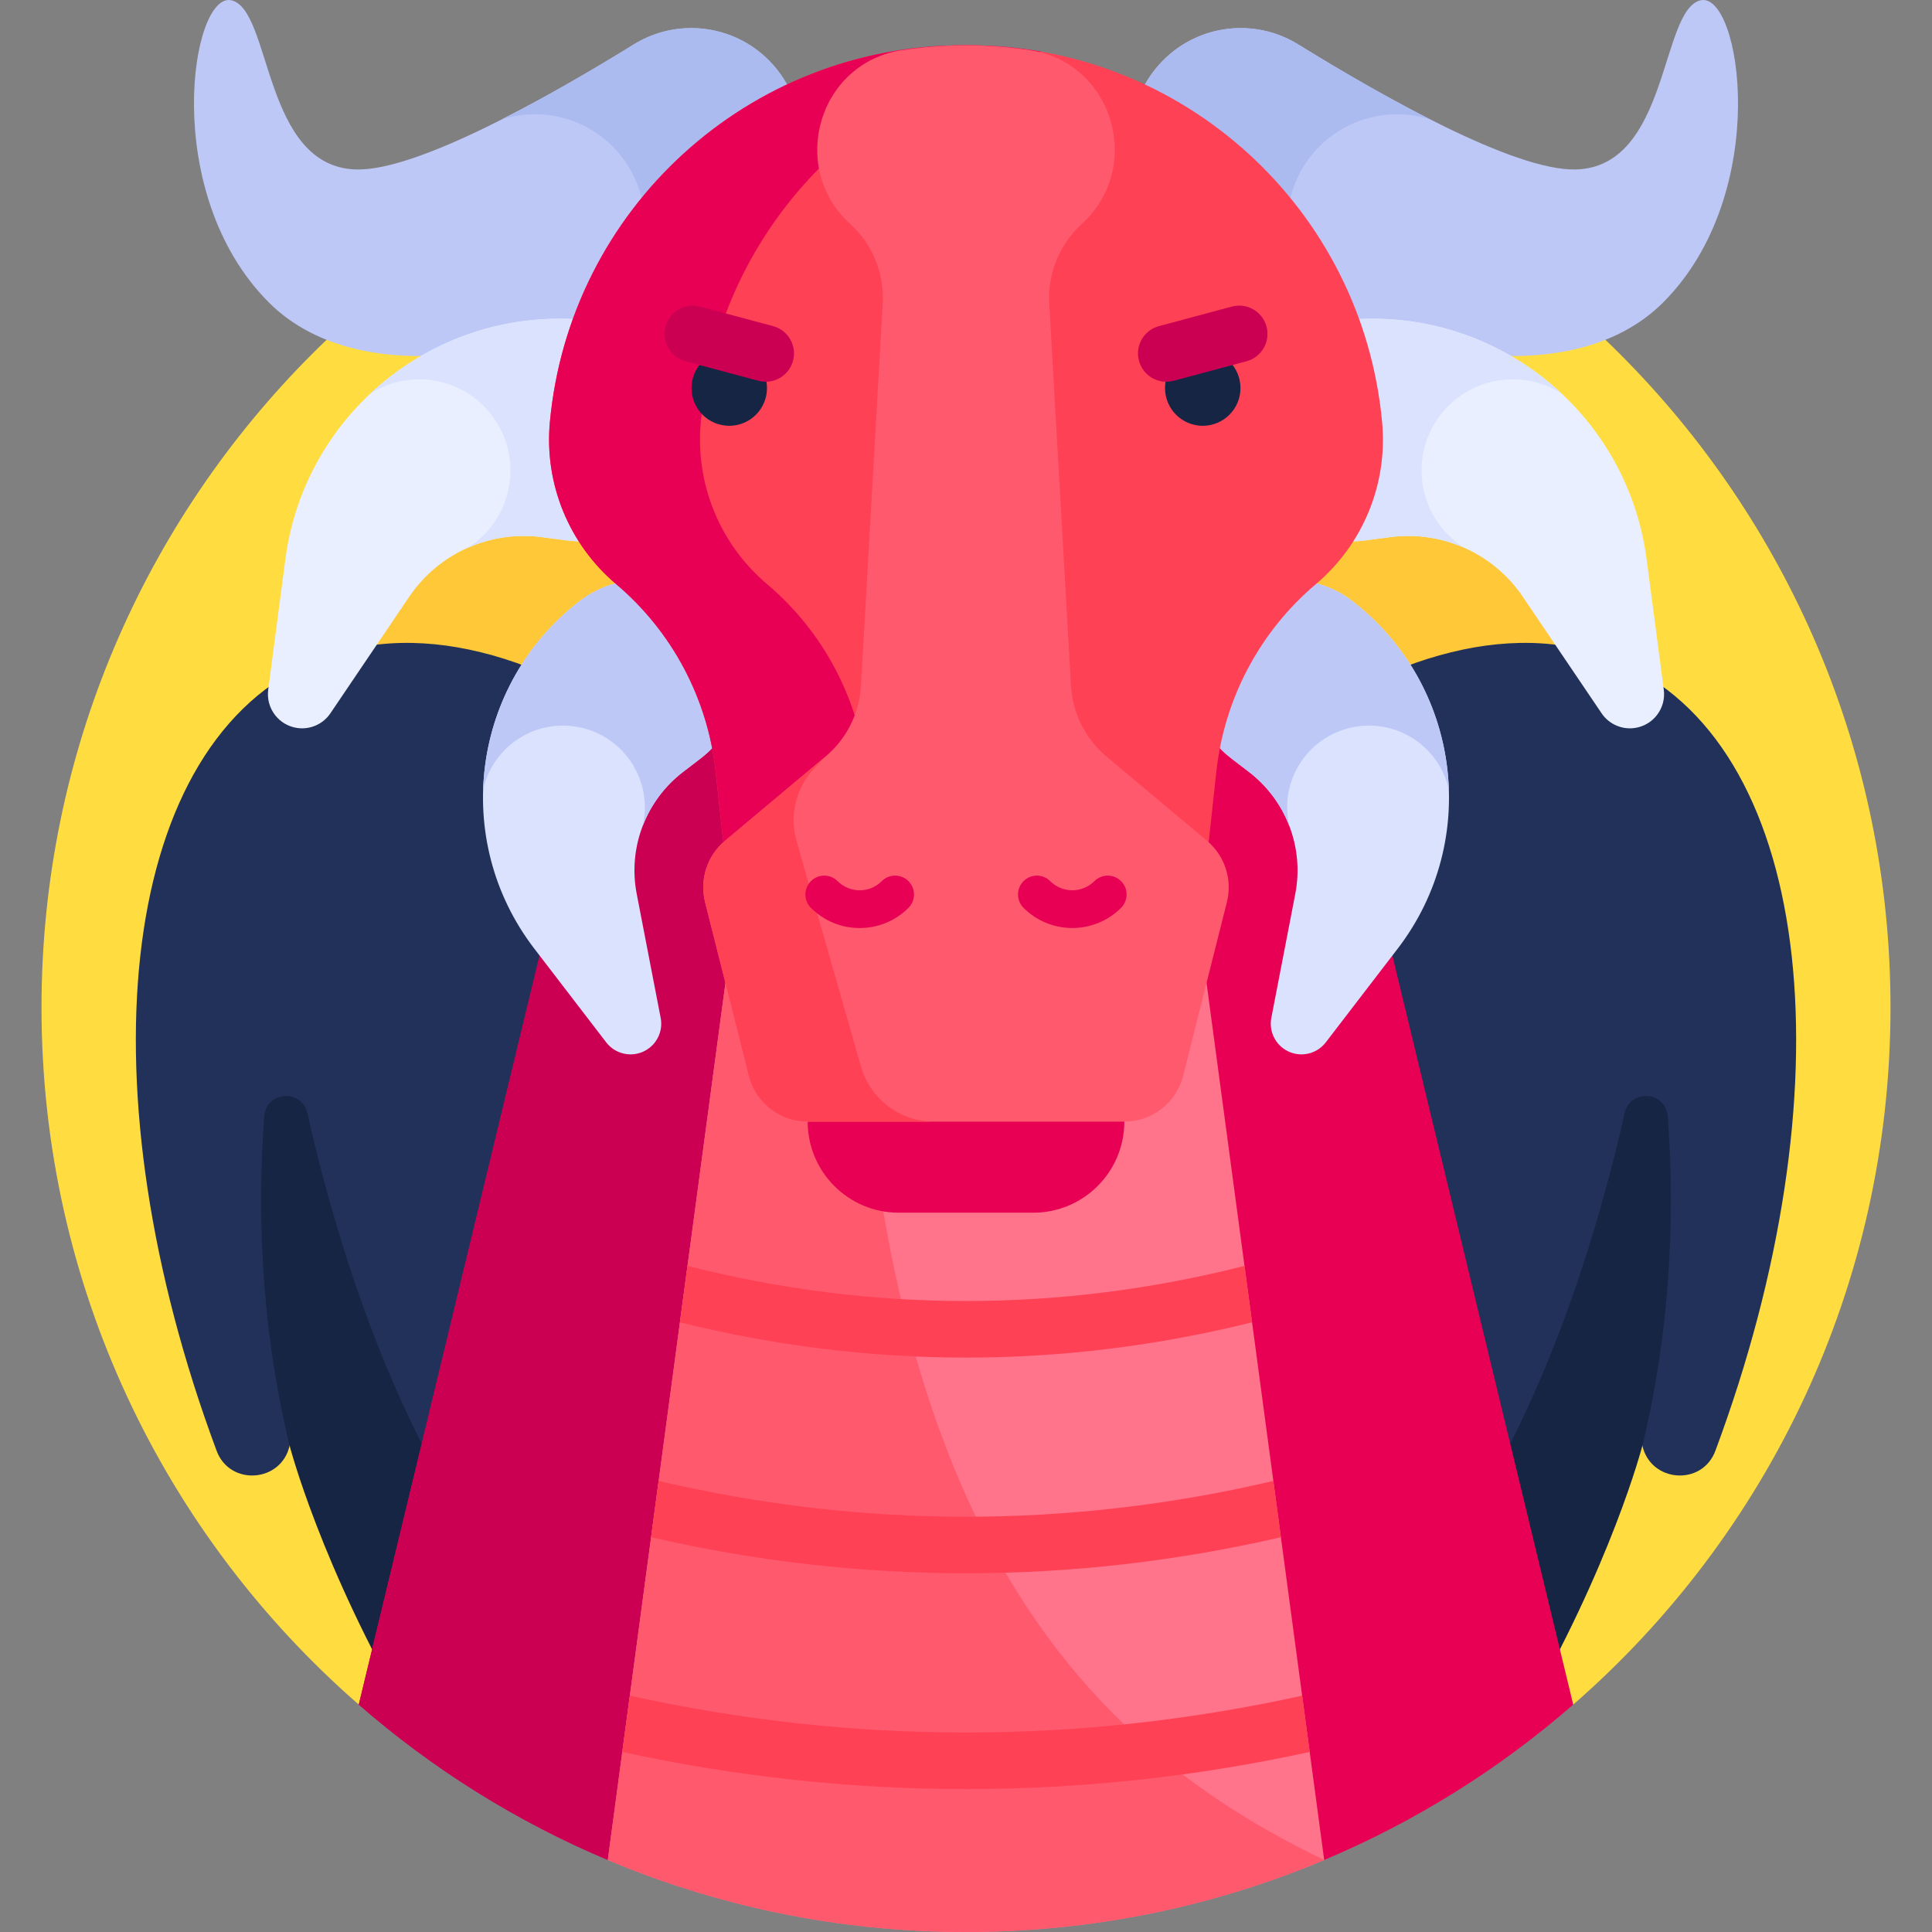 <svg id="Capa_1" enable-background="new 0 0 512 512" height="512" viewBox="0 0 512 512" width="512" xmlns="http://www.w3.org/2000/svg"><rect x="0" y="0" width="512" height="512" fill="#808080" stroke="none"/><g><g><path d="m95.077 451.734h321.846c51.517-44.915 84.077-111.02 84.077-184.734 0-135.31-109.69-245-245-245s-245 109.69-245 245c0 73.714 32.56 139.819 84.077 184.734z" fill="#ffdd40"/></g><g><circle cx="256" cy="282" fill="#ffc839" r="200"/></g><g><g><path d="m270.924 320.267c-49.208-105.527-134.124-170.078-189.664-144.179-50.345 23.476-59.272 113.214-23.852 208.394 3.501 9.408 17.142 8.422 19.345-1.372s8.135 31.649 32.173 72.902l190.179-50.958c-5.42-27.24-14.781-56.05-28.181-84.787z" fill="#213159"/></g><g><path d="m81.449 294.971c-1.46-6.478-10.914-5.78-11.416.842-1.701 22.433-1.431 53.56 6.72 87.297 0 0 8.135 31.649 32.173 72.902l49.619-13.296c-45.512-34.869-67.557-105.43-77.096-147.745z" fill="#162544"/></g><g><path d="m241.076 320.267c49.208-105.527 134.124-170.078 189.664-144.179 50.345 23.476 59.272 113.214 23.852 208.394-3.501 9.408-17.142 8.422-19.345-1.372s-8.135 31.649-32.173 72.902l-190.179-50.958c5.42-27.24 14.781-56.05 28.181-84.787z" fill="#213159"/></g><g><path d="m430.551 294.971c1.46-6.478 10.914-5.78 11.416.842 1.701 22.433 1.431 53.56-6.72 87.297 0 0-8.135 31.649-32.173 72.902l-49.62-13.296c45.513-34.869 67.558-105.43 77.097-147.745z" fill="#162544"/></g></g><g><path d="m350.89 492.926c24.24-10.195 46.502-24.164 66.033-41.192l-75.57-312.989h-170.706l-75.57 312.989c19.531 17.028 41.793 30.997 66.033 41.192z" fill="#e80054"/></g><g><path d="m350.889 492.926c.007-.003.014-.005.021-.008-74.236-35.78-141.227-109.255-120.294-354.173h-59.968l-75.57 312.989c19.531 17.028 41.793 30.997 66.033 41.192z" fill="#cc0053"/></g><g><path d="m161.073 492.926c29.195 12.281 61.267 19.074 94.927 19.074s65.732-6.793 94.927-19.074l-47.509-354.181h-94.836z" fill="#ff738b"/></g><g><path d="m208.582 138.745-47.509 354.181c29.195 12.281 61.267 19.074 94.927 19.074s65.732-6.793 94.927-19.074c-74.243-35.776-141.246-109.245-120.311-354.181z" fill="#ff596e"/></g><g><g><g><path d="m185.747 200.935-4.746 3.642c-9.879 7.58-14.627 20.091-12.265 32.317l6.349 32.86c.584 3.022-.59 6.115-3.032 7.989-3.561 2.732-8.663 2.061-11.395-1.5l-19.068-24.85c-22.105-28.808-16.671-70.082 12.137-92.187 11.523-8.842 28.033-6.669 36.875 4.855 8.842 11.522 6.668 28.032-4.855 36.874z" fill="#dae2fe"/></g><g><path d="m185.747 200.935-4.746 3.642c-4.902 3.761-8.537 8.739-10.67 14.291.154-.671.284-1.353.376-2.049 1.564-11.881-6.799-22.779-18.679-24.343-11.22-1.477-21.554 5.904-23.987 16.736.634-18.982 9.443-37.541 25.687-50.006 11.523-8.842 28.033-6.669 36.875 4.855 8.841 11.522 6.667 28.032-4.856 36.874z" fill="#bec8f7"/></g></g><g><g><path d="m326.253 200.935 4.746 3.642c9.879 7.58 14.627 20.091 12.265 32.317l-6.349 32.86c-.584 3.022.59 6.115 3.032 7.989 3.561 2.732 8.663 2.061 11.395-1.5l19.068-24.85c22.105-28.808 16.671-70.082-12.137-92.187-11.523-8.842-28.033-6.669-36.875 4.855-8.842 11.522-6.668 28.032 4.855 36.874z" fill="#dae2fe"/></g><g><path d="m326.253 200.935 4.746 3.642c4.902 3.761 8.537 8.739 10.67 14.291-.154-.671-.284-1.353-.376-2.049-1.564-11.881 6.799-22.779 18.679-24.343 11.22-1.477 21.554 5.904 23.987 16.736-.634-18.982-9.443-37.541-25.687-50.006-11.523-8.842-28.033-6.669-36.875 4.855-8.841 11.522-6.667 28.032 4.856 36.874z" fill="#bec8f7"/></g></g><g><path d="m203.696 15.93c-9.508-9.508-24.297-11.221-35.737-4.156-22.041 13.613-57.219 33.554-73.546 33.138-24.744-.631-22.382-42.207-33.032-44.82s-19.238 50.955 9.884 80.077c24.809 24.809 79.549 16.514 129.164-20.43 14.212-10.582 15.797-31.279 3.267-43.809z" fill="#bec8f7"/></g><g><path d="m308.304 15.93c9.508-9.508 24.297-11.221 35.737-4.156 22.041 13.613 57.219 33.554 73.546 33.138 24.743-.631 22.381-42.207 33.031-44.82s19.238 50.955-9.884 80.077c-24.809 24.809-79.549 16.514-129.164-20.43-14.211-10.582-15.795-31.279-3.266-43.809z" fill="#bec8f7"/></g><g><path d="m311.571 59.739c15.053 11.209 30.575 19.762 45.593 25.572-9.49-4.782-16.004-14.607-16.004-25.959 0-16.049 13.01-29.059 29.059-29.059 3.1 0 6.085.49 8.886 1.389-12.402-6.283-25.08-13.743-35.063-19.909-11.44-7.066-26.229-5.352-35.737 4.156-12.531 12.53-10.946 33.228 3.266 43.81z" fill="#acbbef"/></g><g><path d="m200.429 59.739c-15.053 11.209-30.575 19.762-45.593 25.572 9.49-4.782 16.004-14.607 16.004-25.959 0-16.049-13.01-29.059-29.059-29.059-3.1 0-6.085.49-8.886 1.389 12.402-6.283 25.08-13.743 35.063-19.909 11.44-7.066 26.229-5.352 35.737 4.156 12.531 12.53 10.946 33.228-3.266 43.81z" fill="#acbbef"/></g><g><g><path d="m150.179 143.213-6.608-.87c-13.755-1.811-27.353 4.305-35.125 15.799l-20.888 30.891c-1.921 2.841-5.283 4.353-8.683 3.906-4.958-.653-8.449-5.201-7.796-10.16l4.555-34.602c5.281-40.114 42.081-68.351 82.194-63.07 16.045 2.112 27.34 16.832 25.228 32.878-2.112 16.046-16.832 27.341-32.877 25.228z" fill="#e9efff"/></g><g><path d="m150.178 143.214-6.608-.87c-6.826-.899-13.611.159-19.667 2.853.65-.407 1.29-.842 1.911-1.318 10.593-8.128 12.591-23.304 4.463-33.897-7.676-10.004-21.634-12.33-32.085-5.713 15.455-14.457 37.018-22.138 59.637-19.161 16.046 2.112 27.34 16.832 25.228 32.878-2.113 16.045-16.833 27.34-32.879 25.228z" fill="#dae2fe"/></g></g><g><g><path d="m361.821 143.213 6.608-.87c13.755-1.811 27.353 4.305 35.125 15.799l20.888 30.891c1.921 2.841 5.283 4.353 8.683 3.906 4.958-.653 8.449-5.201 7.796-10.16l-4.555-34.602c-5.281-40.114-42.081-68.351-82.194-63.07-16.045 2.112-27.34 16.832-25.228 32.878 2.112 16.046 16.832 27.341 32.877 25.228z" fill="#e9efff"/></g><g><path d="m361.822 143.214 6.608-.87c6.826-.899 13.611.159 19.667 2.853-.65-.407-1.29-.842-1.911-1.318-10.593-8.128-12.591-23.304-4.463-33.897 7.676-10.004 21.634-12.33 32.085-5.713-15.455-14.457-37.018-22.138-59.637-19.161-16.046 2.112-27.341 16.832-25.228 32.878 2.113 16.045 16.833 27.34 32.879 25.228z" fill="#dae2fe"/></g></g><g><path d="m348.733 154.788.026-.022c12.48-10.552 19.023-26.531 17.527-42.805-5.205-56.628-52.703-99.961-109.57-99.961h-1.466c-56.848 0-104.33 43.318-109.533 99.927-1.498 16.295 5.054 32.296 17.55 42.861 14.83 12.538 24.273 30.297 26.376 49.603l4.048 37.168h124.619l4.048-37.168c2.102-19.305 11.545-37.064 26.375-49.603z" fill="#ff4155"/></g><g><path d="m203.267 154.788c-12.496-10.565-19.048-26.565-17.55-42.861 4.602-50.072 42.286-89.739 90.268-98.234-6.265-1.109-12.704-1.693-19.269-1.693h-1.466c-56.848 0-104.33 43.318-109.533 99.927-1.498 16.295 5.054 32.296 17.55 42.861 14.83 12.539 24.273 30.298 26.376 49.604l4.048 37.168h40l-4.048-37.168c-2.103-19.306-11.546-37.065-26.376-49.604z" fill="#e80054"/></g><g><path d="m273.828 321.375h-35.656c-13.326 0-24.129-10.803-24.129-24.129 0-13.326 10.803-24.129 24.129-24.129h35.656c13.326 0 24.129 10.803 24.129 24.129.001 13.326-10.802 24.129-24.129 24.129z" fill="#e80054"/></g><g><path d="m325.14 239.09-11.59 46c-1.8 7.14-8.22 12.15-15.59 12.15h-83.92c-7.37 0-13.79-5.01-15.59-12.15l-11.59-46c-1.51-5.98.53-12.3 5.26-16.26l26.647-22.341c5.586-4.683 8.988-11.466 9.402-18.743l5.766-101.326c.452-7.952-2.707-15.683-8.598-21.042-16.499-15.009-8.434-42.665 13.609-46.071 5.569-.861 11.265-1.307 17.054-1.307s11.485.446 17.054 1.307c22.043 3.407 30.109 31.062 13.609 46.071-5.891 5.359-9.05 13.091-8.598 21.042l5.766 101.326c.414 7.277 3.817 14.06 9.402 18.743l26.647 22.341c4.73 3.96 6.77 10.28 5.26 16.26z" fill="#ff596e"/></g><g><path d="m228.178 282.665-17.075-59.763c-1.957-6.849-.142-14.221 4.77-19.379l2.885-3.029-26.637 22.335c-4.725 3.962-6.77 10.277-5.263 16.257l11.589 45.998c1.801 7.147 8.228 12.156 15.599 12.156h33.454c-8.972 0-16.857-5.948-19.322-14.575z" fill="#ff4155"/></g><g><circle cx="193.26" cy="102.839" fill="#162544" r="10"/></g><g><circle cx="318.74" cy="102.839" fill="#162544" r="10"/></g><g><path d="m200.978 100.911-19.319-5.176c-4.001-1.072-6.375-5.185-5.303-9.186 1.072-4.001 5.185-6.375 9.186-5.303l19.319 5.176c4.001 1.072 6.375 5.185 5.303 9.186-1.073 4.001-5.185 6.375-9.186 5.303z" fill="#cc0053"/></g><g><path d="m330.341 95.735-19.319 5.176c-4.001 1.072-8.113-1.302-9.186-5.303-1.072-4.001 1.302-8.114 5.303-9.186l19.319-5.176c4.001-1.072 8.114 1.302 9.186 5.303 1.072 4.001-1.302 8.114-5.303 9.186z" fill="#cc0053"/></g><g><g><path d="m284.174 245.932c-4.682 0-9.363-1.782-12.927-5.347-1.953-1.952-1.953-5.118 0-7.07 1.951-1.953 5.119-1.953 7.07 0 3.231 3.229 8.482 3.229 11.712 0 1.951-1.953 5.119-1.953 7.07 0 1.953 1.952 1.953 5.118 0 7.07-3.563 3.564-8.245 5.347-12.925 5.347z" fill="#e80054"/></g><g><path d="m227.827 245.939c-4.883 0-9.474-1.901-12.927-5.354-1.953-1.952-1.953-5.118 0-7.07 1.953-1.953 5.118-1.953 7.071 0 1.564 1.563 3.644 2.425 5.855 2.425s4.291-.861 5.855-2.425c1.952-1.953 5.119-1.952 7.071-.001 1.953 1.953 1.953 5.119 0 7.071-3.451 3.453-8.042 5.354-12.925 5.354z" fill="#e80054"/></g></g></g><g><path d="m182.193 335.472-2.006 14.956c50.266 12.463 101.357 12.466 151.626.002l-2.006-14.955c-48.963 12.419-98.653 12.416-147.614-.003z" fill="#ff4155"/></g><g><path d="m174.549 392.459-2.002 14.922c55.279 12.736 111.629 12.736 166.905.001l-2.001-14.921c-53.963 12.655-108.94 12.654-162.902-.002z" fill="#ff4155"/></g><g><path d="m166.915 449.37-2.001 14.918c60.313 13.119 121.859 13.119 182.171 0l-2.001-14.917c-58.993 13.013-119.177 13.012-178.169-.001z" fill="#ff4155"/></g></g></svg>